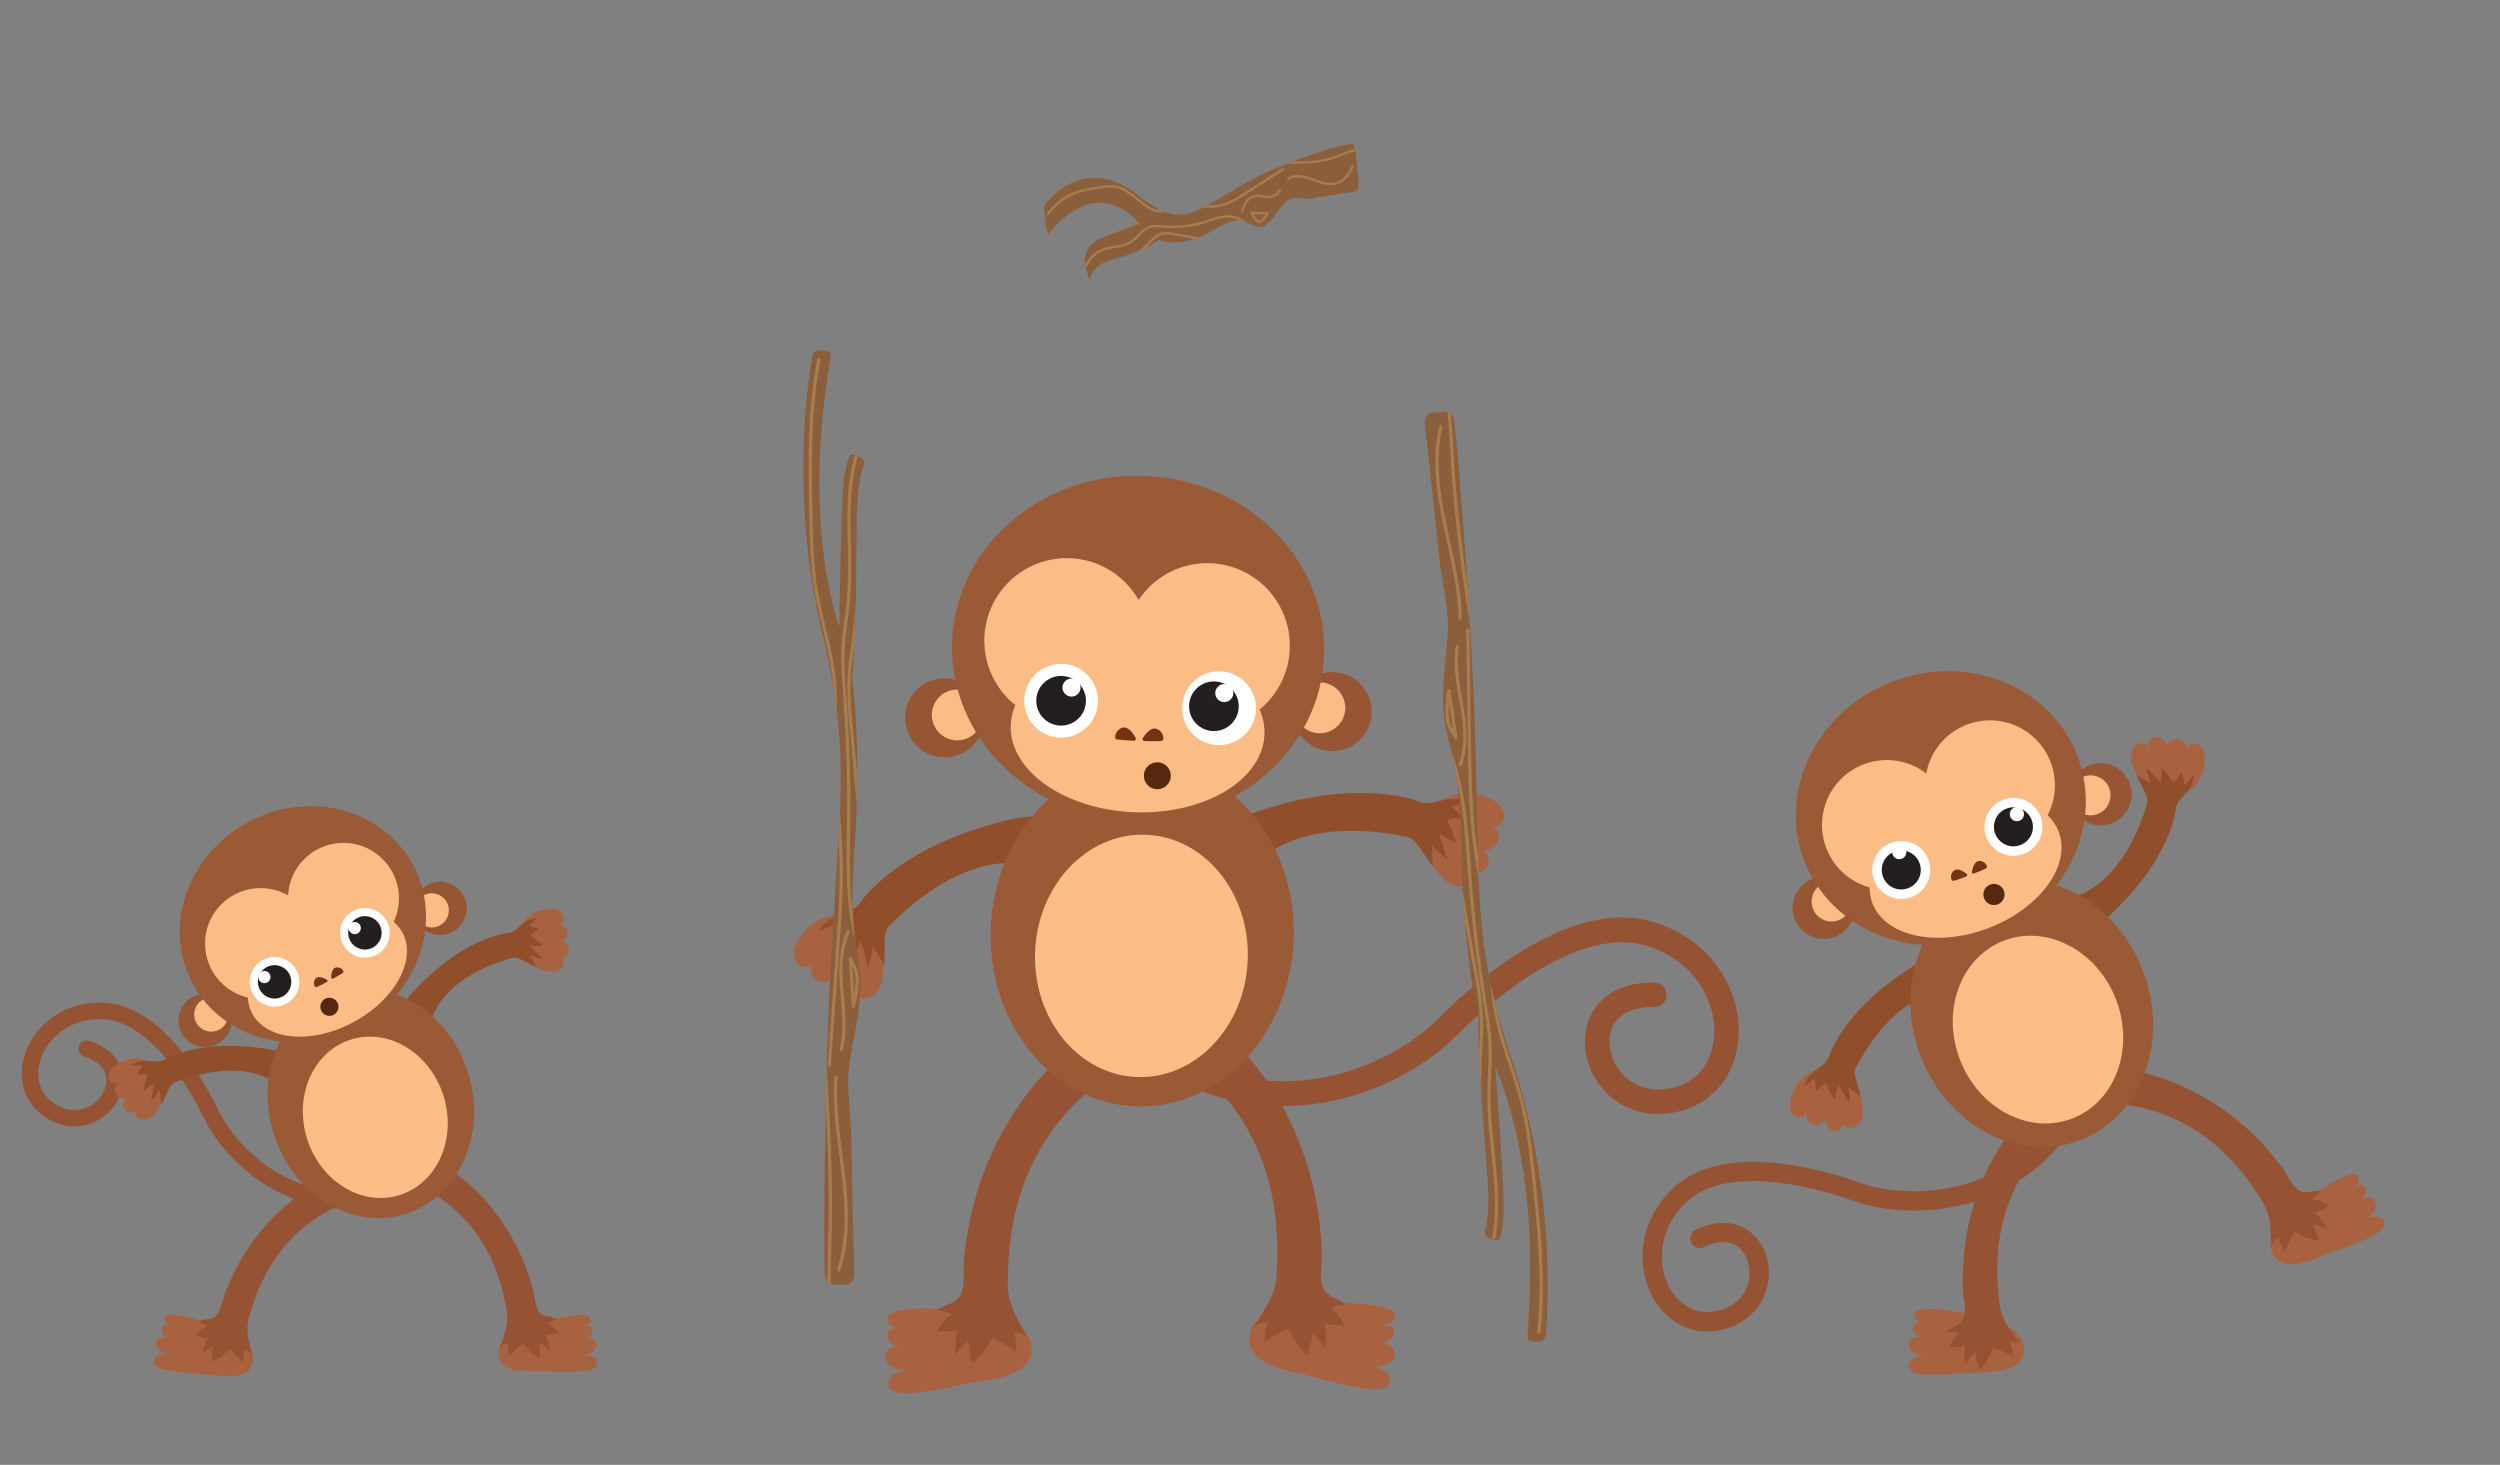 <svg id="Layer_1" data-name="Layer 1" xmlns="http://www.w3.org/2000/svg" xmlns:xlink="http://www.w3.org/1999/xlink" width="1024" height="600" viewBox="0 0 1024 600">
  <rect x="0" y="0" width="1024" height="600" fill="#808080" stroke="none"/>
  <defs>
    <style>
      .cls-1, .cls-15, .cls-18 {
        fill: none;
      }

      .cls-2 {
        fill: #955333;
      }

      .cls-3 {
        fill: #a86240;
      }

      .cls-4 {
        fill: #904e2b;
      }

      .cls-5 {
        fill: #965633;
      }

      .cls-6 {
        fill: #fbbc86;
      }

      .cls-7 {
        fill: #9a5a36;
      }

      .cls-8 {
        fill: #fcbd87;
      }

      .cls-9 {
        fill: #fff;
      }

      .cls-10 {
        fill: #231f20;
      }

      .cls-11 {
        fill: #753313;
      }

      .cls-12 {
        fill: #562810;
      }

      .cls-13 {
        fill: #8b5e3c;
      }

      .cls-14 {
        clip-path: url(#clip-path);
      }

      .cls-15, .cls-18 {
        stroke: #a97c50;
        stroke-linecap: round;
        stroke-linejoin: round;
      }

      .cls-15 {
        stroke-width: 1.33px;
      }

      .cls-16 {
        clip-path: url(#clip-path-2);
      }

      .cls-17 {
        clip-path: url(#clip-path-3);
      }

      .cls-18 {
        stroke-width: 0.99px;
      }
    </style>
    <clipPath id="clip-path">
      <path id="SVGID" class="cls-1" d="M332.72,146a2.75,2.75,0,0,1,2.39-2.47c2.11-.08,5.16.14,5.15,2.07,0,2.86-12.54,61.09,3.58,111.47,0-5.91.12-13,.32-21.28.67-27.35.55-41.08,3.66-48.53a1.46,1.46,0,0,1,1.92-.95l3.26,1.45a2.08,2.08,0,0,1,.87,2.61c-.87,2.29-2.16,7-2.7,15.65-.75,12,.2,52.46-2.24,71.43,2.26,16.28,2.29,33.07,2.07,49.57-.23,17.55-3,36.11-1.24,53.5.64,6.33,2,12.52,2.5,18.87,1,13.27-2.78,24.51-4.42,37.28-1.17,9.1.68,20.16.86,29.5q.52,27.85,1.19,55.7c.06,2.36-1.47,4.32-3.37,4.34l-5.32,0c-1.78,0-3.25-1.7-3.34-3.91-.28-7-.55-26.1.55-76.72,2.38-110.17,13.08-125-1.72-186.87C323.71,204.42,330.79,156.79,332.72,146Z"/>
    </clipPath>
    <clipPath id="clip-path-2">
      <path id="SVGID-2" data-name="SVGID" class="cls-1" d="M633.13,546.72a2.75,2.75,0,0,1-2.17,2.67c-2.09.26-5.15.3-5.31-1.62-.24-2.85,7.24-61.94-13.17-110.74.48,5.89,1,13,1.51,21.23,1.68,27.3,3,41,.53,48.67A1.46,1.46,0,0,1,612.7,508l-3.38-1.16a2.08,2.08,0,0,1-1.09-2.53c.67-2.36,1.55-7.16,1.34-15.82-.28-12-4.72-52.25-3.92-71.36-3.65-16-5.13-32.75-6.33-49.21-1.28-17.51-.13-36.23-3.37-53.41-1.18-6.25-3.08-12.3-4.11-18.59-2.16-13.13.66-24.66,1.19-37.53.38-9.17-2.42-20-3.4-29.31q-2.91-27.7-6-55.39c-.26-2.35,1.09-4.44,3-4.61l5.29-.5c1.77-.17,3.38,1.42,3.66,3.61.88,7,2.79,26,6.06,76.48,7.11,110-2.27,125.69,17.8,186C637.07,487.7,634.12,535.76,633.13,546.72Z"/>
    </clipPath>
    <clipPath id="clip-path-3">
      <path id="SVGID-3" data-name="SVGID" class="cls-1" d="M428.28,83.48c-.42.53-.59,2.21-.4,4.07.34,3.41.94,8.31,1.58,8.13.95-.27,18-25.56,37.48-3.94-1.95.56-4.28,1.32-7,2.37-8.93,3.47-13.49,4.48-15.41,10.14a7.33,7.33,0,0,0,0,3.17l1,5.14c.27,1.34.74,1.89,1,1.18a11.19,11.19,0,0,1,4.71-5.72c3.82-2.26,17.38-4.25,23.23-9.84,5.77,2.22,11.33.81,16.75-1,5.76-1.91,11.42-8,17.48-6.67,2.2.47,4.49,2.15,6.67,2.38,4.57.49,7.62-6.62,11.56-10.38,2.81-2.68,6.79-.65,9.9-1.19q9.3-1.59,18.63-2.94c.79-.12,1.17-2.75.85-5.81L555.5,64c-.3-2.87-1.13-5.09-1.87-5-2.37.16-8.73,1.4-25.27,7.58-36,13.46-39.07,32-62.09,13.53C446,63.85,431.52,79.43,428.28,83.48Z"/>
    </clipPath>
  </defs>
  <title>10_monkeys_playing_passing_the_sticks</title>
  <g>
    <path class="cls-2" d="M486.66,444.38a5,5,0,0,1,5.27-8.52c1.7.86,40.37,19.81,84.72-8.54a80.22,80.22,0,0,0,13.41-11c15.31-15.26,54.57-49.54,88.44-38.27,25.07,8.34,35,30.43,33.54,47.42-1.37,16.33-11.93,28-27.56,30.41-11.9,1.85-23-2.66-29.69-12.06-6.28-8.82-7.42-20-2.9-28.54,2.61-4.92,9.42-13.12,25.82-12.75a5,5,0,0,1-.22,10c-8.27-.18-14,2.38-16.71,7.41S659,432.34,663,438c4.5,6.32,11.78,9.22,20,8,11-1.7,18.11-9.67,19.08-21.31,1.11-13.19-6.77-30.41-26.7-37-29.36-9.77-67.25,25-78.17,35.85a90.2,90.2,0,0,1-15.1,12.34c-49.42,31.58-92.89,10-94.72,9A5,5,0,0,1,486.66,444.38Z"/>
    <g>
      <path class="cls-3" d="M332.62,394.82c-3.52,3.11-7.3,0-7.41-3.89-.09-3.37,2.24-6.78,4.29-9.26a18.59,18.59,0,0,1,12.92-6.82,18.88,18.88,0,0,1,19,14.36,29.6,29.6,0,0,1,.33,8.49,18.44,18.44,0,0,1-1.6,7,7.42,7.42,0,0,1-5.55,4.22c-2.41.24-5-1.52-5.19-3.94-.23,2.54-3.68,3.84-5.9,2.59s-3.11-4.13-2.76-6.65a5.16,5.16,0,0,1-8.09-6.15Z"/>
      <path class="cls-4" d="M429.31,333c-.28.76-11.8,1.89-12.84,2.11a150.48,150.48,0,0,0-29.35,9.31,107,107,0,0,0-22.2,12.9,80.59,80.59,0,0,0-10,9.1c-1.39,1.5-2.57,3.62-4.05,4.94-2.15,1.92-5.68,2.7-8.26,3.9-2.9,1.35-5.76,3.25-7.13,6.14a32,32,0,0,1,6.78-2.52,24.48,24.48,0,0,0-1.26,6.55,12.92,12.92,0,0,1,6-2.73,34.82,34.82,0,0,0,1.78,9.49l4-6.68,2.8,10.57a31.13,31.13,0,0,0,1.93-8.4l4.73,7.42.17-9.76c.06-3.41.58-5.05,3-7.29,1.79-1.66,3.53-3.38,5.37-5a102.27,102.27,0,0,1,14-10.4c10.93-6.65,23.93-11.1,36.79-8.35Z"/>
    </g>
    <g>
      <path class="cls-3" d="M611.24,338.4c4.66.65,6.11-4,4-7.34-1.78-2.86-5.61-4.41-8.69-5.35A18.59,18.59,0,0,0,592,327.16a18.88,18.88,0,0,0-7.89,22.45,29.6,29.6,0,0,0,4.41,7.26,18.44,18.44,0,0,0,5.22,5,7.42,7.42,0,0,0,7,.46c2.15-1.13,3.35-4,2.15-6.16,1.6,2,5.19,1.17,6.35-1.1s.31-5.15-1.37-7.07a5.16,5.16,0,0,0,3.35-9.6Z"/>
      <path class="cls-4" d="M496.5,340.26c.65.48,10.89-4.94,11.87-5.33A150.48,150.48,0,0,1,538,326.49a107,107,0,0,1,25.63-1.5,80.59,80.59,0,0,1,13.4,2c2,.48,4.14,1.6,6.11,1.88,2.86.42,6.23-.89,9-1.31,3.17-.47,6.6-.48,9.34,1.18a32,32,0,0,0-7,1.64,24.48,24.48,0,0,1,4.66,4.77,12.92,12.92,0,0,0-6.52,1,34.82,34.82,0,0,1,3.75,8.9l-7-3.37,3.5,10.35a31.13,31.13,0,0,1-6.24-5.94l.16,8.8-5.52-8c-1.93-2.81-3.27-3.89-6.52-4.42-2.41-.4-4.81-.87-7.24-1.2A102.27,102.27,0,0,0,550,340.4c-12.79.48-26.08,4-35.29,13.35Z"/>
    </g>
    <g>
      <circle class="cls-5" cx="386.92" cy="294.02" r="16.2" transform="translate(79.13 670.07) rotate(-87.93)"/>
      <circle class="cls-6" cx="392.06" cy="292.84" r="10.41" transform="translate(85.27 674.07) rotate(-87.93)"/>
    </g>
    <g>
      <path class="cls-3" d="M395.44,536.75s25.2.89,27,14.31-18.52,14.06-28.31,16.09-28.77,6.48-30,.61S371.9,561,371.9,561s-8.52.75-9.15-4.74,6.71-4.72,6.71-4.72-5.08.3-6-4.1,6-3.28,6-3.28-6.69-.3-6-4.37C364.45,533.61,395.44,536.75,395.44,536.75Z"/>
      <path class="cls-2" d="M432.45,435.15c-.3-.19-3.85,3.68-4.1,3.93A106.64,106.64,0,0,0,418.53,451a130,130,0,0,0-21,47.69,140.87,140.87,0,0,0-2.73,17.94c-.47,5.39,1.38,13.73-4.27,16.68-2.33,1.22-5.07,1.83-6.94,3.68,2.89-.11,3.58.41,6.34,1.27-2.77,1.58-4.09,3.81-6.14,7.21,2.84-.81,5.67.5,8.15-.82-.2,3.6-1.11,6.6-.54,10.16a30.48,30.48,0,0,1,5.32-5.63,61,61,0,0,0,1.58,9.13,30.74,30.74,0,0,0,8.22-10.49,75.27,75.27,0,0,1,9.82,6,58.37,58.37,0,0,0-.86-8,9,9,0,0,1,6.13,2.35c-1.87-1.73-3.3-5.12-4.52-7.35a38,38,0,0,1-3.44-8.15c-1.18-4.33-.85-8.93-.7-13.38a114.46,114.46,0,0,1,3.64-25.41,91.86,91.86,0,0,1,31.55-48.82Z"/>
    </g>
    <g>
      <path class="cls-3" d="M539.62,533.79s-25.21-.57-27.75,12.72,17.67,15.11,27.33,17.71,28.35,8.15,29.91,2.35-7.39-7.16-7.39-7.16,8.47,1.24,9.41-4.2-6.43-5.11-6.43-5.11,5.05.59,6.22-3.75-5.76-3.62-5.76-3.62,6.7.09,6.26-4C570.74,532.45,539.62,533.79,539.62,533.79Z"/>
      <path class="cls-2" d="M508.58,430.2c.31-.17,3.63,3.9,3.86,4.16a106.64,106.64,0,0,1,9.12,12.48,130,130,0,0,1,18.18,48.83,140.87,140.87,0,0,1,1.68,18.07c.16,5.41-2.18,13.62,3.29,16.9,2.26,1.35,5,2.12,6.72,4.08-2.88-.28-3.6.2-6.4.9,2.68,1.74,3.86,4,5.71,7.56-2.78-1-5.69.17-8.09-1.29,0,3.61.72,6.65,0,10.18a30.48,30.48,0,0,0-5-5.93,61,61,0,0,1-2.11,9,30.74,30.74,0,0,1-7.59-11,75.27,75.27,0,0,0-10.15,5.4,58.37,58.37,0,0,1,1.32-7.9,9,9,0,0,0-6.26,2c2-1.61,3.6-4.92,4.94-7.07a38,38,0,0,0,3.9-7.94c1.43-4.25,1.37-8.86,1.48-13.31A114.46,114.46,0,0,0,521,489.79a91.86,91.86,0,0,0-28.65-50.57Z"/>
    </g>
    <ellipse class="cls-7" cx="467.83" cy="382.49" rx="70.72" ry="62.07" transform="translate(68.7 836.22) rotate(-87.93)"/>
    <ellipse class="cls-8" cx="467.51" cy="391.52" rx="49.65" ry="43.58" transform="translate(59.37 844.59) rotate(-87.93)"/>
    <g>
      <circle class="cls-5" cx="545.64" cy="291.49" r="16.2" transform="translate(234.65 826.25) rotate(-87.93)"/>
      <circle class="cls-6" cx="540.59" cy="289.94" r="10.41" transform="translate(231.34 819.71) rotate(-87.93)"/>
    </g>
    <ellipse class="cls-7" cx="466.17" cy="265.53" rx="70.67" ry="76.23" transform="translate(183.99 721.81) rotate(-87.93)"/>
    <path class="cls-6" d="M528.29,265.76a33.8,33.8,0,0,0-61.92-20,33.79,33.79,0,1,0-50.47,43.07A22.8,22.8,0,0,0,414,297c-.67,18.67,22,34.64,50.74,35.68s52.51-13.26,53.18-31.92a23.16,23.16,0,0,0-2-10.12A33.71,33.71,0,0,0,528.29,265.76Z"/>
    <g>
      <circle class="cls-9" cx="434.61" cy="287.02" r="15.11" transform="translate(132.1 710.99) rotate(-87.93)"/>
      <circle class="cls-10" cx="434.61" cy="287.02" r="10.17" transform="translate(132.1 710.99) rotate(-87.93)"/>
      <circle class="cls-9" cx="438.87" cy="281.63" r="3.7" transform="translate(141.59 710.04) rotate(-87.93)"/>
    </g>
    <g>
      <circle class="cls-9" cx="497.2" cy="289.28" r="15.11" transform="matrix(0.04, -1, 1, 0.04, 190.17, 775.71)"/>
      <circle class="cls-10" cx="497.2" cy="289.28" r="10.17" transform="translate(190.17 775.71) rotate(-87.93)"/>
      <circle class="cls-9" cx="501.45" cy="283.89" r="3.7" transform="translate(199.65 774.76) rotate(-87.93)"/>
    </g>
    <path class="cls-11" d="M464.43,303.38a.78.78,0,0,0,.71-1.17c-.93-1.7-2.83-4.52-5-4.21-3,.44-4.3,4.53-2.66,4.86C458.69,303.1,462.41,303.29,464.43,303.38Z"/>
    <path class="cls-11" d="M468.75,303.53a.78.78,0,0,1-.63-1.22c1.05-1.63,3.15-4.31,5.27-3.84,3,.66,4,4.83,2.3,5C474.49,303.67,470.77,303.59,468.75,303.53Z"/>
    <circle class="cls-12" cx="474.03" cy="317.73" r="5.52" transform="translate(139.4 779.99) rotate(-87.93)"/>
  </g>
  <g>
    <path class="cls-2" d="M148.89,494.82a3.38,3.38,0,0,0-1.48-6.57c-1.27.17-30,3.76-52-24a53.93,53.93,0,0,1-6.12-9.92c-6.39-13-23.85-43.43-47.84-43.68-17.76-.18-28.88,11.69-31.7,22.8-2.7,10.68,1.46,20.4,10.86,25.36a20.15,20.15,0,0,0,21.51-1.17c5.92-4.23,9.09-11.1,8.09-17.51-.58-3.7-3.12-10.4-13.62-13.76a3.38,3.38,0,0,0-2.06,6.44c5.3,1.69,8.41,4.59,9,8.37s-1.54,8.25-5.34,11a13.35,13.35,0,0,1-14.42.69c-6.6-3.48-9.39-10.11-7.46-17.72,2.18-8.63,11-17.84,25.08-17.7,20.8.22,37.28,30.59,41.84,39.89a60.64,60.64,0,0,0,6.9,11.15c24.5,30.89,56.86,26.65,58.23,26.46A3.38,3.38,0,0,0,148.89,494.82Z"/>
    <g>
      <path class="cls-3" d="M229,378.73c3-1.08,2.37-4.3.09-5.63-2-1.14-4.72-.86-6.84-.44a12.5,12.5,0,0,0-8.18,5.43,12.69,12.69,0,0,0,2.37,15.82,19.9,19.9,0,0,0,4.91,2.93,12.4,12.4,0,0,0,4.67,1.32,5,5,0,0,0,4.28-1.92,3.17,3.17,0,0,0-.66-4.33c1.57.68,3.45-.94,3.43-2.65a4.42,4.42,0,0,0-3-3.77,3.47,3.47,0,0,0-1-6.76Z"/>
      <path class="cls-4" d="M161.42,415.92c.54.08,4.91-6.36,5.38-6.9a101.16,101.16,0,0,1,14.94-14.33,71.93,71.93,0,0,1,14.75-9,54.17,54.17,0,0,1,8.61-3c1.33-.34,3-.35,4.22-.8,1.83-.65,3.42-2.48,5-3.62a9.43,9.43,0,0,1,5.92-2.23,21.48,21.48,0,0,0-3.67,3.19,16.45,16.45,0,0,1,4.27,1.37,8.68,8.68,0,0,0-3.55,2.67,23.41,23.41,0,0,1,5,4.11l-5.22.2,5.34,5.05a20.93,20.93,0,0,1-5.58-1.56l2.86,5.18-5.81-3c-2-1.06-3.17-1.28-5.26-.58-1.56.52-3.13,1-4.68,1.57a68.75,68.75,0,0,0-10.66,4.94c-7.44,4.31-14.25,10.55-16.77,19Z"/>
    </g>
    <g>
      <path class="cls-3" d="M48.23,443.7c-3,.9-4.46-2-3.42-4.47.9-2.08,3.28-3.5,5.24-4.43a12.5,12.5,0,0,1,9.81-.5,12.69,12.69,0,0,1,7.5,14.13,19.9,19.9,0,0,1-2.2,5.27,12.4,12.4,0,0,1-3,3.85,5,5,0,0,1-4.58,1,3.17,3.17,0,0,1-2-3.87c-.86,1.48-3.33,1.3-4.33-.09a4.42,4.42,0,0,1,.2-4.84,3.47,3.47,0,0,1-3.2-6Z"/>
      <path class="cls-4" d="M124.68,433.37c-.38.39-7.73-2.18-8.43-2.34a101.16,101.16,0,0,0-20.53-2.63A71.93,71.93,0,0,0,78.54,430a54.17,54.17,0,0,0-8.7,2.71c-1.27.52-2.59,1.48-3.87,1.87-1.86.56-4.23,0-6.14,0a9.43,9.43,0,0,0-6.09,1.73,21.48,21.48,0,0,1,4.85.38A16.45,16.45,0,0,0,56,440.35a8.68,8.68,0,0,1,4.44,0,23.41,23.41,0,0,0-1.6,6.29l4.32-2.95L61.84,451a20.93,20.93,0,0,0,3.55-4.57l.78,5.86,2.86-5.9c1-2.06,1.78-2.92,3.89-3.6,1.56-.51,3.11-1.06,4.69-1.52a68.75,68.75,0,0,1,11.5-2.37c8.55-1,17.73,0,24.8,5.32Z"/>
    </g>
    <g>
      <circle class="cls-5" cx="180.3" cy="372.05" r="10.89" transform="translate(-155.56 130.96) rotate(-28.47)"/>
      <circle class="cls-6" cx="176.85" cy="372.88" r="7" transform="translate(-156.37 129.41) rotate(-28.47)"/>
    </g>
    <g>
      <path class="cls-3" d="M220.3,541.76s-16.58,3.55-16.17,12.63,13.91,7.13,20.63,7.33,19.81.92,19.92-3.11-5.95-3.54-5.95-3.54,5.73-.5,5.5-4.21-5-2.34-5-2.34,3.4-.4,3.49-3.42-4.33-1.47-4.33-1.47,4.39-1,3.47-3.6C240.44,536.05,220.3,541.76,220.3,541.76Z"/>
      <path class="cls-2" d="M183.89,478.85c.18-.16,3,2,3.17,2.12a71.69,71.69,0,0,1,7.91,6.74,87.39,87.39,0,0,1,19.49,29.11,94.7,94.7,0,0,1,3.91,11.55c.94,3.51.7,9.25,4.78,10.54,1.69.53,3.57.61,5,1.62-1.93.27-2.32.69-4,1.58,2,.72,3.15,2,4.91,4.06-2-.21-3.69,1-5.49.41.56,2.36,1.51,4.24,1.55,6.66a20.49,20.49,0,0,0-4.18-3.1,41,41,0,0,1,0,6.23,20.66,20.66,0,0,1-6.67-6,50.6,50.6,0,0,0-5.8,5.11,39.24,39.24,0,0,1-.37-5.37,6,6,0,0,0-3.78,2.28c1-1.36,1.59-3.78,2.13-5.39a25.57,25.57,0,0,0,1.32-5.8c.27-3-.48-6-1.1-8.94a76.94,76.94,0,0,0-5.39-16.39,61.75,61.75,0,0,0-26.61-28.62Z"/>
    </g>
    <g>
      <path class="cls-3" d="M88.79,543.33s16.15,5.14,14.87,14.14-14.53,5.75-21.24,5.3-19.8-1-19.53-5,6.26-2.94,6.26-2.94-5.65-1.06-5.07-4.72,5.2-1.84,5.2-1.84-3.34-.72-3.14-3.74,4.45-1,4.45-1-4.28-1.41-3.1-3.91C69.3,535.7,88.79,543.33,88.79,543.33Z"/>
      <path class="cls-2" d="M131.13,484.24c-.16-.18-3.16,1.68-3.36,1.8a71.69,71.69,0,0,0-8.52,5.94A87.39,87.39,0,0,0,97,519.07a94.7,94.7,0,0,0-5,11.12c-1.28,3.4-1.59,9.14-5.78,10-1.73.37-3.61.26-5.16,1.13,1.89.45,2.24.91,3.88,2-2.08.52-3.34,1.73-5.28,3.56,2,0,3.58,1.35,5.43.94-.78,2.29-1.91,4.07-2.19,6.48a20.49,20.49,0,0,1,4.46-2.68,41,41,0,0,0-.63,6.19A20.66,20.66,0,0,0,94,552.5a50.6,50.6,0,0,1,5.27,5.65,39.24,39.24,0,0,0,.88-5.31,6,6,0,0,1,3.54,2.63c-.9-1.46-1.21-3.91-1.6-5.57a25.57,25.57,0,0,1-.75-5.9c0-3,1.06-5.93,2-8.79a76.94,76.94,0,0,1,6.95-15.79,61.75,61.75,0,0,1,29.25-25.9Z"/>
    </g>
    <ellipse class="cls-7" cx="151.9" cy="451.85" rx="41.73" ry="47.54" transform="translate(-127.7 65.76) rotate(-17.33)"/>
    <ellipse class="cls-8" cx="153.71" cy="457.65" rx="29.29" ry="33.38" transform="translate(-129.34 66.56) rotate(-17.33)"/>
    <g>
      <circle class="cls-5" cx="83.98" cy="417.97" r="10.89" transform="translate(-189.11 90.59) rotate(-28.47)"/>
      <circle class="cls-6" cx="86.55" cy="415.53" r="7" transform="translate(-187.63 91.53) rotate(-28.47)"/>
    </g>
    <ellipse class="cls-7" cx="124.07" cy="378.59" rx="51.24" ry="47.51" transform="translate(-165.48 104.94) rotate(-28.47)"/>
    <path class="cls-6" d="M86.73,397.3A22.72,22.72,0,0,1,118,366.77a22.72,22.72,0,1,1,43.26,10.84,15.33,15.33,0,0,1,3.57,4.33c6,11-2.92,27.45-19.89,36.65s-35.58,7.71-41.56-3.32a15.57,15.57,0,0,1-1.84-6.68A22.66,22.66,0,0,1,86.73,397.3Z"/>
    <g>
      <circle class="cls-9" cx="149.49" cy="382.09" r="10.16" transform="translate(-164.08 117.48) rotate(-28.47)"/>
      <circle class="cls-10" cx="149.49" cy="382.09" r="6.84" transform="translate(-164.08 117.48) rotate(-28.47)"/>
      <circle class="cls-9" cx="145.32" cy="380.12" r="2.49" transform="translate(-163.64 115.26) rotate(-28.47)"/>
    </g>
    <g>
      <circle class="cls-9" cx="112.49" cy="402.16" r="10.16" transform="translate(-178.12 102.27) rotate(-28.47)"/>
      <circle class="cls-10" cx="112.49" cy="402.16" r="6.84" transform="translate(-178.12 102.27) rotate(-28.47)"/>
      <circle class="cls-9" cx="108.31" cy="400.19" r="2.49" transform="translate(-177.68 100.04) rotate(-28.47)"/>
    </g>
    <path class="cls-11" d="M136.43,400.86a.53.53,0,0,1-.78-.49c.05-1.3.35-3.57,1.74-4,2-.65,3.94,1.44,3.05,2.13C139.8,399,137.62,400.2,136.43,400.86Z"/>
    <path class="cls-11" d="M133.88,402.24a.53.53,0,0,0,0-.92c-1.12-.66-3.18-1.65-4.32-.74-1.61,1.3-.94,4.09.12,3.72C130.46,404,132.68,402.88,133.88,402.24Z"/>
    <circle class="cls-12" cx="134.94" cy="412.37" r="3.71" transform="translate(-180.27 114.21) rotate(-28.47)"/>
  </g>
  <g>
    <path class="cls-13" d="M332.72,146a2.75,2.75,0,0,1,2.39-2.47c2.11-.08,5.16.14,5.15,2.07,0,2.86-12.54,61.09,3.58,111.47,0-5.91.12-13,.32-21.28.67-27.35.55-41.08,3.66-48.53a1.46,1.46,0,0,1,1.92-.95l3.26,1.45a2.08,2.08,0,0,1,.87,2.61c-.87,2.29-2.16,7-2.7,15.65-.75,12,.2,52.46-2.24,71.43,2.26,16.28,2.29,33.07,2.07,49.57-.23,17.55-3,36.11-1.24,53.5.64,6.33,2,12.52,2.5,18.87,1,13.27-2.78,24.51-4.42,37.28-1.17,9.1.68,20.16.86,29.5q.52,27.85,1.19,55.7c.06,2.36-1.47,4.32-3.37,4.34l-5.32,0c-1.78,0-3.25-1.7-3.34-3.91-.28-7-.55-26.1.55-76.72,2.38-110.17,13.08-125-1.72-186.87C323.71,204.42,330.79,156.79,332.72,146Z"/>
    <g class="cls-14">
      <g>
        <path class="cls-15" d="M347.43,381.52a36.41,36.41,0,0,0-2.49,8.73c-2,13.09,2.79,26.92-.38,39.67"/>
        <path class="cls-15" d="M348.35,392.63l1.14,19.55a43.24,43.24,0,0,0,1.62-9.79c0-3.34-.78-6.83-2.78-9"/>
        <path class="cls-15" d="M342.34,441.39c-.86,13.25,1.52,26.39,3.07,39.5s2.21,27-1.88,39.29"/>
        <path class="cls-15" d="M335.39,147.46c-4.23,22-3.69,44.81-3.13,67.33a205.78,205.78,0,0,0,1.51,23.83c2,14,6.88,27.28,8.07,41.46.72,8.5.08,17.1.09,25.66,0,16.11,2.3,32.07,2.61,48.16.22,11.8-.63,23.6-1.48,35.37l-3.39,47"/>
        <path class="cls-15" d="M350.47,187.43c-5,18.75-1.19,39.17-3,58.76-.58,6.25-1.74,12.43-2.1,18.7-.41,7.13.23,14.26.73,21.37,1.2,16.74,1.7,33.57,1.51,50.39-.22,19.71-1.19,40.63,6.53,57.74"/>
        <path class="cls-15" d="M351.72,222.11a261.24,261.24,0,0,1-2.3,41.28c-.6,4.45-1.33,8.89-1.6,13.39a135.69,135.69,0,0,0,.81,20.48l3.89,43.14"/>
        <path class="cls-15" d="M337.86,434.59c1.35,22.94,2.69,45.92,2.18,68.93-.22,10-.79,20-.14,29.93"/>
      </g>
    </g>
  </g>
  <g>
    <path class="cls-13" d="M633.13,546.72a2.75,2.75,0,0,1-2.17,2.67c-2.09.26-5.15.3-5.31-1.62-.24-2.85,7.24-61.94-13.17-110.74.48,5.89,1,13,1.51,21.23,1.68,27.3,3,41,.53,48.67A1.46,1.46,0,0,1,612.7,508l-3.38-1.16a2.08,2.08,0,0,1-1.09-2.53c.67-2.36,1.55-7.16,1.34-15.82-.28-12-4.72-52.25-3.92-71.36-3.65-16-5.13-32.75-6.33-49.21-1.28-17.51-.13-36.23-3.37-53.41-1.18-6.25-3.08-12.3-4.11-18.59-2.16-13.13.66-24.66,1.19-37.53.38-9.17-2.42-20-3.4-29.31q-2.91-27.7-6-55.39c-.26-2.35,1.09-4.44,3-4.61l5.29-.5c1.77-.17,3.38,1.42,3.66,3.61.88,7,2.79,26,6.06,76.48,7.11,110-2.27,125.69,17.8,186C637.07,487.7,634.12,535.76,633.13,546.72Z"/>
    <g class="cls-16">
      <g>
        <path class="cls-15" d="M598.19,313.29a36.41,36.41,0,0,0,1.73-8.91c.9-13.21-5.1-26.58-3-39.56"/>
        <path class="cls-15" d="M596.32,302.31l-2.81-19.38a43.24,43.24,0,0,0-.77,9.89c.25,3.33,1.37,6.74,3.54,8.76"/>
        <path class="cls-15" d="M598.11,253.2c-.28-13.27-3.78-26.16-6.46-39.09s-4.52-26.68-1.51-39.31"/>
        <path class="cls-15" d="M630.35,545.44c2.32-22.25-.18-45-2.68-67.35a205.78,205.78,0,0,0-3.56-23.61c-3.2-13.8-9.2-26.59-11.61-40.61-1.44-8.41-1.55-17-2.29-25.56-1.4-16-5.06-31.75-6.74-47.76-1.24-11.74-1.41-23.57-1.58-35.37l-.67-47.13"/>
        <path class="cls-15" d="M611.88,506.92c3.37-19.11-2.18-39.13-2-58.8,0-6.28.67-12.53.49-18.81-.21-7.14-1.45-14.19-2.57-21.22q-3.95-24.86-5.84-50.08c-1.47-19.66-2.32-40.58-11.47-57"/>
        <path class="cls-15" d="M607.65,472.48a261.24,261.24,0,0,1-1.27-41.33c.22-4.49.56-9,.44-13.48a135.69,135.69,0,0,0-2.57-20.34l-7.59-42.64"/>
        <path class="cls-15" d="M603.16,259.6c-3.32-22.74-6.64-45.52-8.11-68.49-.64-10-.93-20-2.44-29.83"/>
      </g>
    </g>
  </g>
  <g>
    <path class="cls-13" d="M428.28,83.48c-.42.53-.59,2.21-.4,4.07.34,3.41.94,8.31,1.58,8.13.95-.27,18-25.56,37.48-3.94-1.95.56-4.28,1.32-7,2.37-8.93,3.47-13.49,4.48-15.41,10.14a7.33,7.33,0,0,0,0,3.17l1,5.14c.27,1.34.74,1.89,1,1.18a11.19,11.19,0,0,1,4.71-5.72c3.82-2.26,17.38-4.25,23.23-9.84,5.77,2.22,11.33.81,16.75-1,5.76-1.91,11.42-8,17.48-6.67,2.2.47,4.49,2.15,6.67,2.38,4.57.49,7.62-6.62,11.56-10.38,2.81-2.68,6.79-.65,9.9-1.19q9.3-1.59,18.63-2.94c.79-.12,1.17-2.75.85-5.81L555.5,64c-.3-2.87-1.13-5.09-1.87-5-2.37.16-8.73,1.4-25.27,7.58-36,13.46-39.07,32-62.09,13.53C446,63.85,431.52,79.43,428.28,83.48Z"/>
    <g class="cls-17">
      <g>
        <path class="cls-18" d="M508.73,86.66a13.64,13.64,0,0,1,2.45-4.78c4-4.43,9.39,2.15,13.05-4.07"/>
        <path class="cls-18" d="M512.56,87.17l6.66.13c-.92,1.55-1.86,3.12-3,3.47s-2.39-.67-3.47-3.69"/>
        <path class="cls-18" d="M527.64,73.22c4.23-2.55,9,.14,13.6,1.5s9.3,1.21,12.67-6.46"/>
        <path class="cls-18" d="M429.24,87.65c6.53-8.74,14.18-9.87,21.72-10.93,2.67-.38,5.35-.75,8.14.36,5,2,10.22,8.72,15.11,9.4,2.94.41,5.67-1.37,8.5-2.1,5.33-1.39,11,.92,16.38,0,3.94-.67,7.7-3.07,11.44-5.47l15-9.57"/>
        <path class="cls-18" d="M445.08,108.49c5.33-9.71,12.75-5.34,18.9-10,2-1.49,3.81-3.9,5.82-5,2.29-1.28,4.76-.88,7.19-.68a43.36,43.36,0,0,0,16.93-2c6.48-2.08,13.23-5.46,20.23,5.49"/>
        <path class="cls-18" d="M456.76,107.48c4.62-.68,9.06-3.13,13.25-7.31a23.81,23.81,0,0,1,4.15-3.75c2.19-1.27,4.56-.88,6.91-.48L496,98.45"/>
        <path class="cls-18" d="M524.62,66.58c7.82.17,15.65.34,23.17-2.5,3.26-1.23,6.47-3,9.87-2.84"/>
      </g>
    </g>
  </g>
  <g>
    <path class="cls-2" d="M843.51,468.84a4,4,0,0,0-6.63-4.25c-.91,1.18-21.88,27.75-62.95,22.72a63,63,0,0,1-13.24-3.23c-16-5.62-55.5-16.58-75.68,2.91-14.94,14.43-14.45,33.44-7.67,45,6.52,11.11,18,15.79,29.86,12.2,9.06-2.73,15.39-9.7,16.95-18.63,1.46-8.38-1.54-16.71-7.64-21.22-3.52-2.6-11.13-6.1-22.63-.27a4,4,0,0,0,3.57,7c5.8-2.94,10.77-3.08,14.36-.42s5.49,8.13,4.55,13.51c-1,6-5.21,10.54-11.44,12.41-8.35,2.52-16.12-.71-20.76-8.63-5.26-9-5.52-23.85,6.35-35.32,17.49-16.89,56.15-5.14,67.58-1.13A70.89,70.89,0,0,0,773,495.15c45.75,5.6,69.22-24.49,70.19-25.77A4,4,0,0,0,843.51,468.84Z"/>
    <g>
      <path class="cls-3" d="M739.93,455.91c-2,3.13-5.5,1.65-6.45-1.28-.82-2.52.18-5.61,1.17-7.93a14.61,14.61,0,0,1,8.21-8,14.84,14.84,0,0,1,17.5,6.59,23.26,23.26,0,0,1,2.14,6.33,14.5,14.5,0,0,1,.37,5.67,5.83,5.83,0,0,1-3.24,4.42,3.71,3.71,0,0,1-4.79-1.81c.39,2-1.92,3.71-3.87,3.27a5.16,5.16,0,0,1-3.56-4.4,4.06,4.06,0,0,1-7.47-2.83Z"/>
      <path class="cls-4" d="M799,387.78c0,.64-8.47,4.06-9.21,4.46a118.27,118.27,0,0,0-20,13.56,84.1,84.1,0,0,0-13.85,14.67,63.34,63.34,0,0,0-5.54,9.1c-.71,1.44-1.13,3.3-2,4.63-1.19,1.93-3.68,3.3-5.36,4.78-1.89,1.67-3.62,3.73-4,6.22a25.12,25.12,0,0,1,4.55-3.41,19.24,19.24,0,0,0,.51,5.22,10.15,10.15,0,0,1,3.92-3.4,27.36,27.36,0,0,0,3.46,6.76l1.51-5.92,4.46,7.34a24.46,24.46,0,0,0-.42-6.76l5.22,4.54-2.05-7.39c-.72-2.58-.69-3.94.63-6.16,1-1.65,1.91-3.33,2.94-5a80.38,80.38,0,0,1,8.26-11c6.75-7.45,15.56-13.7,25.86-14.5Z"/>
    </g>
    <g>
      <path class="cls-3" d="M895.65,306.84c1.3-3.46,5.06-2.71,6.58,0,1.3,2.31.93,5.53.42,8a14.61,14.61,0,0,1-6.47,9.48,14.84,14.84,0,0,1-18.46-3,23.26,23.26,0,0,1-3.35-5.78,14.5,14.5,0,0,1-1.48-5.48,5.83,5.83,0,0,1,2.3-5,3.71,3.71,0,0,1,5.06.83c-.77-1.85,1.15-4,3.15-4a5.16,5.16,0,0,1,4.36,3.61,4.06,4.06,0,0,1,7.88,1.3Z"/>
      <path class="cls-4" d="M851.17,385.29c-.09-.63,7.5-5.65,8.15-6.19a118.27,118.27,0,0,0,17-17.25A84.1,84.1,0,0,0,887,344.74a63.34,63.34,0,0,0,3.64-10c.41-1.55.46-3.46,1-4.92.79-2.13,3-4,4.31-5.75,1.52-2,2.81-4.37,2.7-6.89a25.12,25.12,0,0,1-3.79,4.24,19.24,19.24,0,0,0-1.53-5,10.15,10.15,0,0,1-3.18,4.11,27.36,27.36,0,0,0-4.73-5.94l-.31,6.1-5.82-6.31A24.46,24.46,0,0,0,881,320.9l-6-3.42,3.47,6.84c1.21,2.39,1.45,3.72.6,6.16-.64,1.81-1.21,3.65-1.9,5.44a80.38,80.38,0,0,1-5.93,12.38c-5.15,8.64-12.55,16.51-22.49,19.32Z"/>
    </g>
    <g>
      <path class="cls-3" d="M809.42,538.85S829,542,829,552.68s-15.84,9.12-23.67,9.73-23.08,2.19-23.44-2.51,6.74-4.47,6.74-4.47-6.72-.26-6.66-4.6,5.7-3,5.7-3-4-.27-4.26-3.8,5-2,5-2-5.19-.9-4.25-4C785.57,533.31,809.42,538.85,809.42,538.85Z"/>
      <path class="cls-2" d="M825.32,461.47c-.25-.12-2.64,3.25-2.8,3.47A83.81,83.81,0,0,0,816,475.21a102.17,102.17,0,0,0-11.61,39.27,110.72,110.72,0,0,0-.34,14.26c.17,4.25,2.44,10.56-1.66,13.43-1.7,1.18-3.77,1.93-5,3.56,2.24-.37,2.83,0,5.07.36-2,1.51-2.81,3.38-4.07,6.24,2.13-.92,4.47-.18,6.27-1.45.2,2.83-.21,5.26.59,8a24,24,0,0,1,3.59-4.92,48,48,0,0,0,2.14,7,24.16,24.16,0,0,0,5.36-9,59.16,59.16,0,0,1,8.25,3.68,45.87,45.87,0,0,0-1.46-6.12,7.06,7.06,0,0,1,5,1.22c-1.63-1.16-3.09-3.66-4.25-5.28a29.9,29.9,0,0,1-3.49-6c-1.35-3.26-1.55-6.88-1.88-10.36a90,90,0,0,1,.3-20.17,72.19,72.19,0,0,1,19.73-41.2Z"/>
    </g>
    <g>
      <path class="cls-3" d="M943,492.58s-16.58,10.86-12.3,20.6,18.17,1.91,25.58-.71,22-7.35,20.41-11.8-8-1.35-8-1.35,6-3,4.22-6.91-6.44-.44-6.44-.44,3.54-1.87,2.36-5.2-5.34.22-5.34.22,4.38-2.93,2.26-5.38C962.53,477.85,943,492.58,943,492.58Z"/>
      <path class="cls-2" d="M876.74,439.33c.12-.25,4.09.9,4.35,1a83.81,83.81,0,0,1,11.46,4,102.17,102.17,0,0,1,33.52,23.52,110.72,110.72,0,0,1,9.13,11c2.51,3.43,4.66,9.79,9.66,9.48,2.07-.13,4.15-.84,6.16-.35-2,1.1-2.24,1.73-3.75,3.43,2.51-.07,4.3.9,7.06,2.35-2.24.61-3.61,2.64-5.82,2.77,1.6,2.34,3.43,4,4.5,6.61a24,24,0,0,0-5.87-1.62,48,48,0,0,1,2.65,6.78,24.16,24.16,0,0,1-9.79-3.71,59.16,59.16,0,0,0-4.17,8,45.87,45.87,0,0,1-2.66-5.7,7.06,7.06,0,0,0-3.17,4.08c.56-1.92.14-4.79,0-6.78a29.9,29.9,0,0,0-1-6.88c-1-3.39-3.06-6.35-5-9.28a90,90,0,0,0-12.79-15.6,72.19,72.19,0,0,0-41.08-20Z"/>
    </g>
    <ellipse class="cls-7" cx="832.21" cy="415.17" rx="48.78" ry="55.58" transform="translate(-93.55 326.23) rotate(-21.03)"/>
    <ellipse class="cls-8" cx="834.76" cy="421.79" rx="34.25" ry="39.02" transform="translate(-95.76 327.59) rotate(-21.03)"/>
    <g>
      <circle class="cls-5" cx="860.4" cy="325.39" r="12.73" transform="translate(-59.46 330.37) rotate(-21.03)"/>
      <circle class="cls-6" cx="856.28" cy="325.83" r="8.19" transform="translate(-59.89 328.92) rotate(-21.03)"/>
    </g>
    <g>
      <circle class="cls-5" cx="746.99" cy="371.78" r="12.73" transform="translate(-86.27 328.18) rotate(-23.46)"/>
      <circle class="cls-6" cx="750.23" cy="369.2" r="8.19" transform="translate(-84.97 329.25) rotate(-23.46)"/>
    </g>
    <ellipse class="cls-7" cx="794.95" cy="331.12" rx="59.91" ry="55.54" transform="translate(-65.87 307.27) rotate(-21.03)"/>
    <path class="cls-6" d="M839.93,312.14A26.56,26.56,0,0,0,789,316.8a26.56,26.56,0,1,0-23.21,46.69,17.92,17.92,0,0,0,1.14,6.46c5.27,13.7,26.61,18.25,47.68,10.15s33.87-25.77,28.61-39.47a18.2,18.2,0,0,0-4.54-6.71A26.49,26.49,0,0,0,839.93,312.14Z"/>
    <g>
      <circle class="cls-9" cx="778.76" cy="356.39" r="11.87" transform="translate(-76.02 303.14) rotate(-21.03)"/>
      <circle class="cls-10" cx="778.76" cy="356.39" r="7.99" transform="translate(-76.02 303.14) rotate(-21.03)"/>
      <circle class="cls-9" cx="780.18" cy="351.18" r="2.91" transform="matrix(0.93, -0.36, 0.36, 0.93, -74.05, 303.3)"/>
    </g>
    <g>
      <circle class="cls-9" cx="824.7" cy="338.73" r="11.87" transform="translate(-66.62 318.45) rotate(-21.03)"/>
      <circle class="cls-10" cx="824.7" cy="338.73" r="7.99" transform="translate(-66.62 318.45) rotate(-21.03)"/>
      <circle class="cls-9" cx="826.12" cy="333.52" r="2.91" transform="translate(-64.66 318.61) rotate(-21.03)"/>
    </g>
    <path class="cls-11" d="M805.36,359a.62.62,0,0,0,.15-1.07c-1.2-.94-3.44-2.4-4.9-1.51-2.07,1.26-1.71,4.6-.42,4.34C801.12,360.59,803.88,359.58,805.36,359Z"/>
    <path class="cls-11" d="M808.53,357.8a.62.62,0,0,1-.83-.69c.26-1.5.95-4.08,2.62-4.4,2.38-.45,4.35,2.27,3.22,2.94C812.73,356.13,810,357.22,808.53,357.8Z"/>
    <circle class="cls-12" cx="816.73" cy="366.44" r="4.34" transform="translate(-77.1 317.43) rotate(-21.03)"/>
  </g>
</svg>
